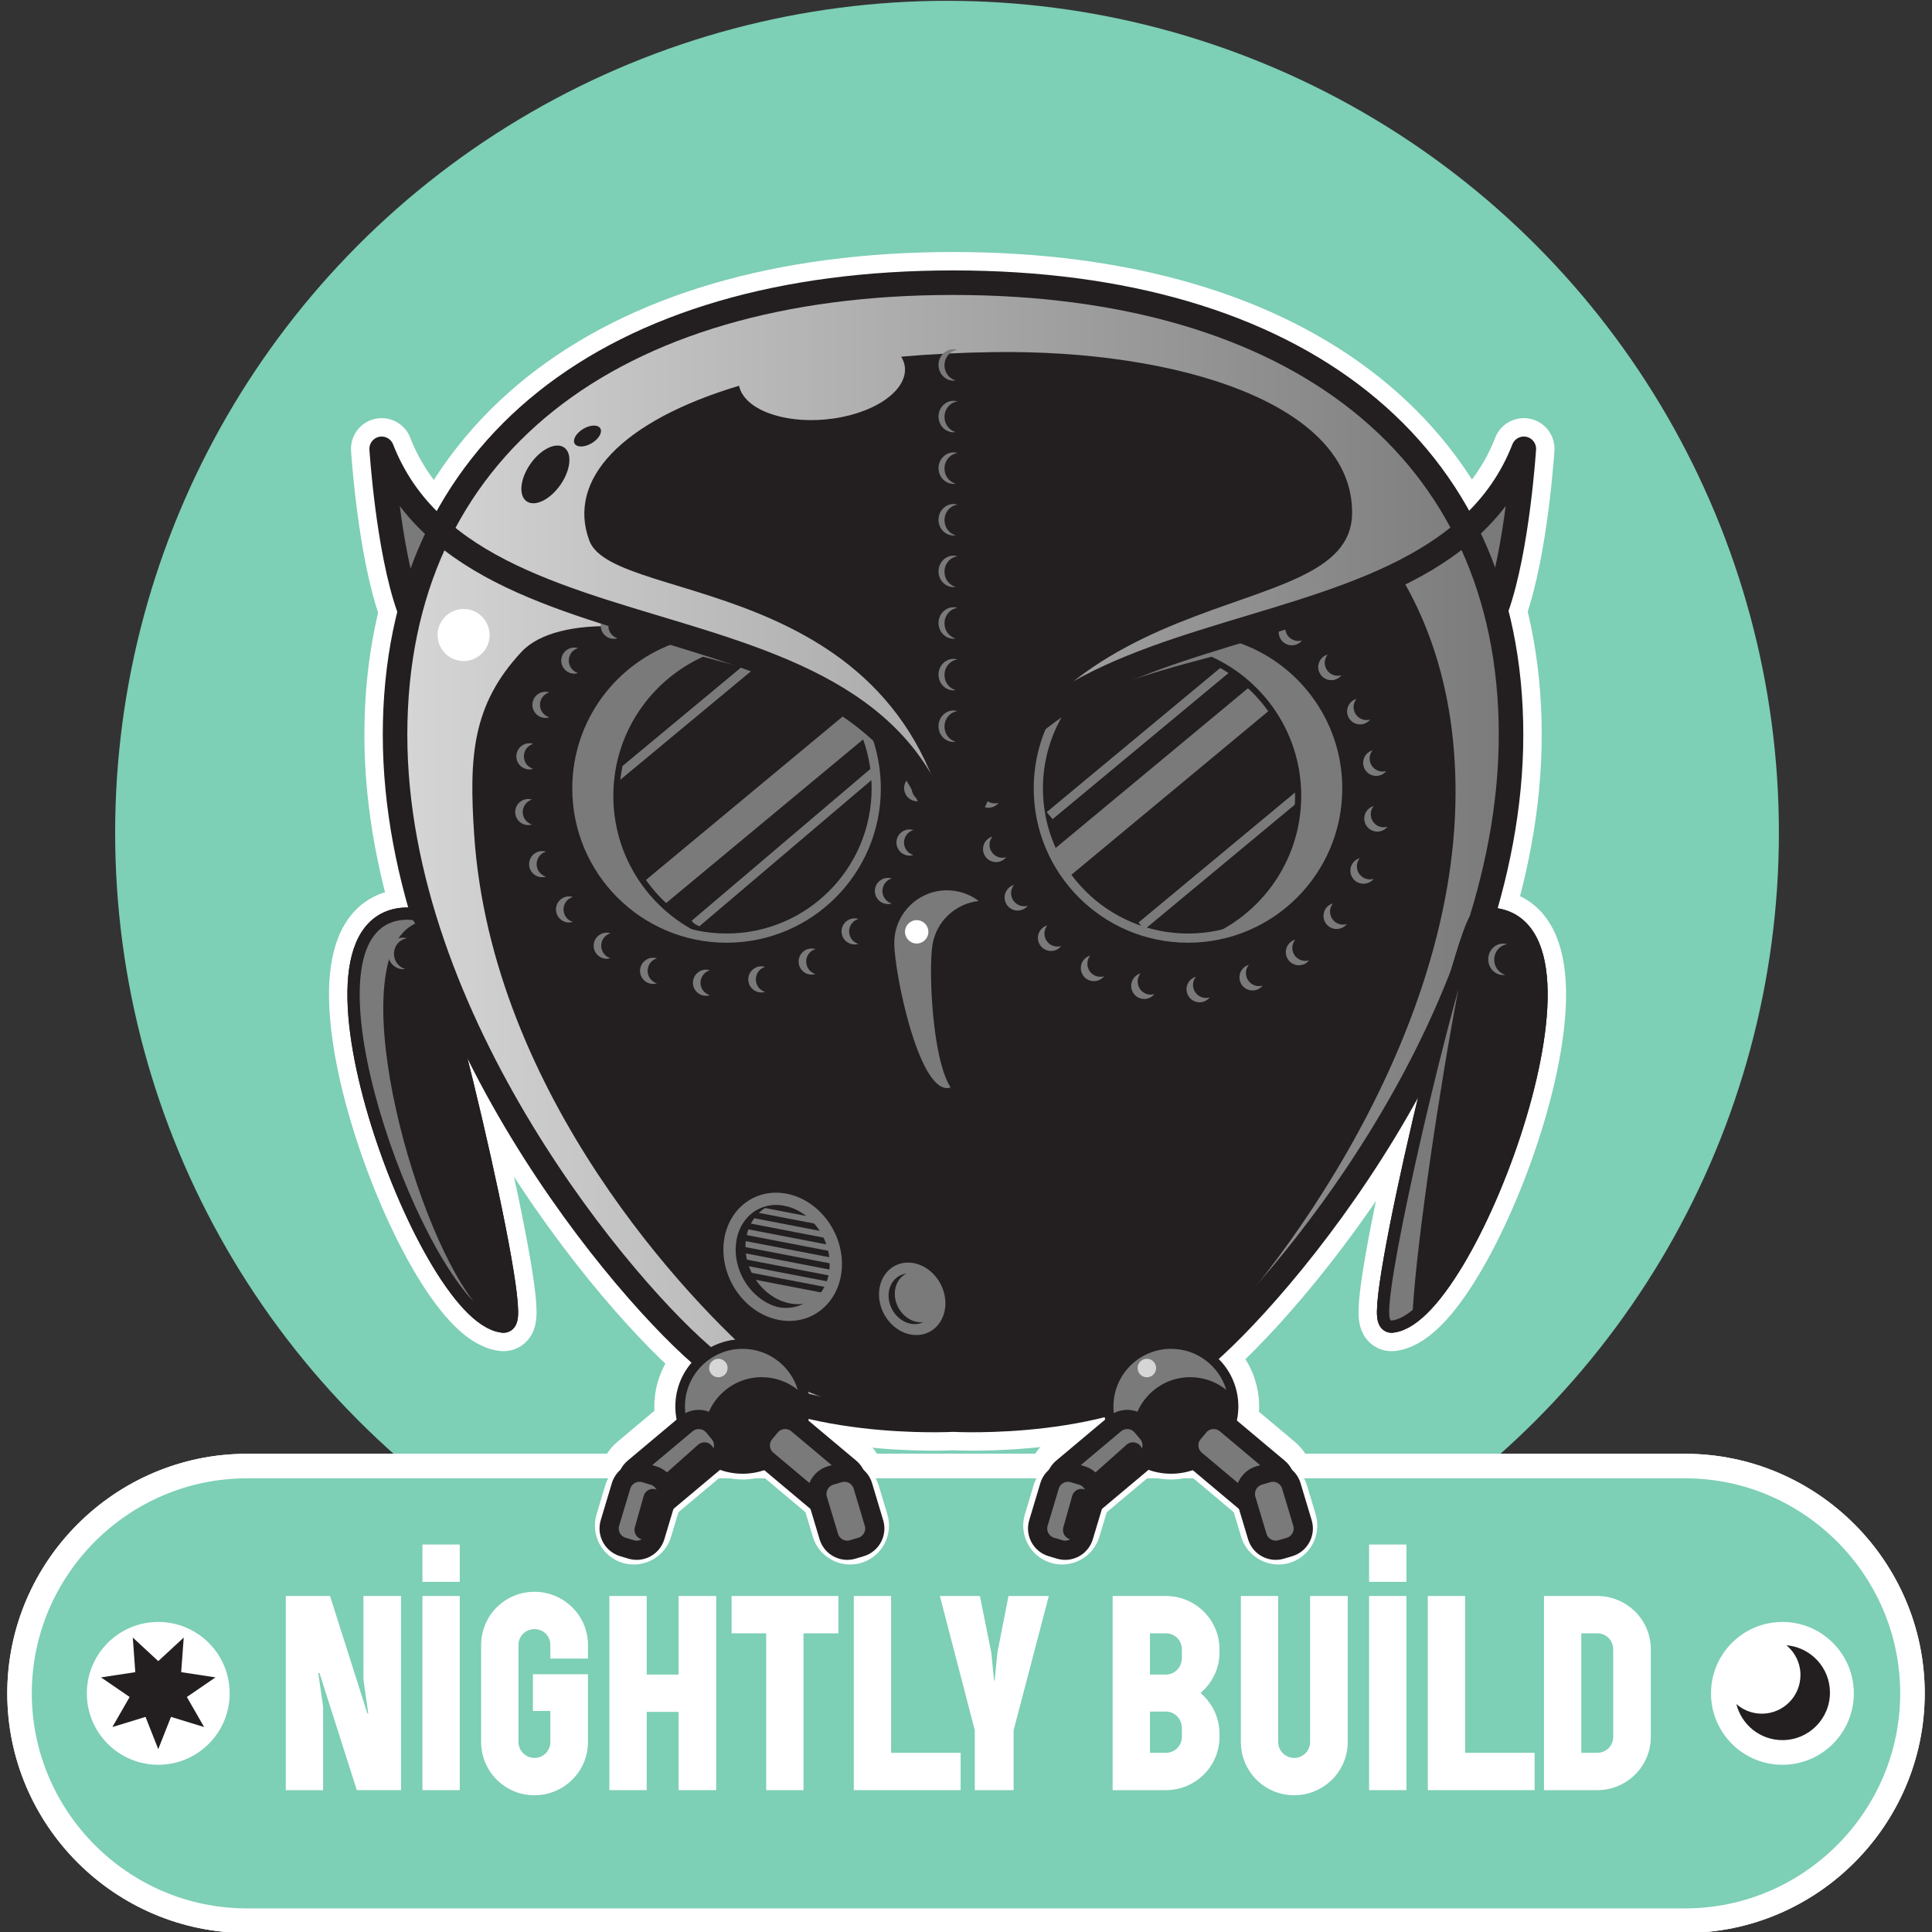 <?xml version="1.0" encoding="utf-8"?>
<!DOCTYPE svg PUBLIC "-//W3C//DTD SVG 1.1//EN" "http://www.w3.org/Graphics/SVG/1.1/DTD/svg11.dtd">
<svg version="1.1" xmlns="http://www.w3.org/2000/svg" xmlns:xlink="http://www.w3.org/1999/xlink" viewBox="0 0 500 500">
<rect x="0" y="0" width="500" height="500" fill="#333333" stroke="none"/>
<symbol  id="claw" viewBox="-44.47 -34.443 88.94 68.885">
	<path fill="#231F20" stroke="#231F20" stroke-width="6" d="M18.198,13.446c0,9.939-8.058,17.996-17.998,17.996
		s-17.998-8.057-17.998-17.996c0-9.941,8.058-17.999,17.998-17.999S18.198,3.505,18.198,13.446z"/>
	<path fill="#7A7A7A" d="M-11.808,4.593c0,9.941,8.057,17.999,17.997,17.999c4.256,0,8.16-1.486,11.241-3.954
		C15.201,26.045,8.334,31.442,0.2,31.442c-9.94,0-17.998-8.057-17.998-17.996c0-5.685,2.642-10.744,6.756-14.045
		C-11.535,1.048-11.808,2.788-11.808,4.593z"/>
	<g>
		<path fill="#7A7A7A" d="M-24.293-17.059c-2.528-2.121-6.332-1.788-8.453,0.74l-1.751,2.088c-2.121,2.528-1.788,6.332,0.74,8.453
			l16.416,13.773c2.528,2.121,6.332,1.788,8.454-0.739l1.751-2.087c2.122-2.527,1.789-6.331-0.739-8.452L-24.293-17.059z"/>
		<path fill="none" stroke="#231F20" stroke-width="6" d="M-24.293-17.059c-2.528-2.121-6.332-1.788-8.453,0.74l-1.751,2.088
			c-2.121,2.528-1.788,6.332,0.74,8.453l16.416,13.773c2.528,2.121,6.332,1.788,8.454-0.739l1.751-2.087
			c2.122-2.527,1.789-6.331-0.739-8.452L-24.293-17.059z"/>
	</g>
	<g>
		<path fill="#7A7A7A" d="M-27.113-27.167c-0.948-3.161-4.31-4.972-7.471-4.023l-2.61,0.782c-3.161,0.948-4.972,4.31-4.023,7.471
			l3.478,11.595c0.948,3.161,4.31,4.972,7.471,4.023l2.61-0.782c3.161-0.948,4.971-4.31,4.023-7.471L-27.113-27.167z"/>
		<path fill="none" stroke="#231F20" stroke-width="6" d="M-27.113-27.167c-0.948-3.161-4.31-4.972-7.471-4.023l-2.61,0.782
			c-3.161,0.948-4.972,4.31-4.023,7.471l3.478,11.595c0.948,3.161,4.31,4.972,7.471,4.023l2.61-0.782
			c3.161-0.948,4.971-4.31,4.023-7.471L-27.113-27.167z"/>
	</g>
	<g>
		<path fill="#7A7A7A" d="M24.292-17.059c2.528-2.121,6.331-1.788,8.452,0.74l1.752,2.088c2.121,2.528,1.788,6.332-0.741,8.453
			L17.339,7.996c-2.528,2.121-6.332,1.788-8.454-0.739L7.135,5.17C5.013,2.643,5.346-1.161,7.874-3.282L24.292-17.059z"/>
		<path fill="none" stroke="#231F20" stroke-width="6" d="M24.292-17.059c2.528-2.121,6.331-1.788,8.452,0.74l1.752,2.088
			c2.121,2.528,1.788,6.332-0.741,8.453L17.339,7.996c-2.528,2.121-6.332,1.788-8.454-0.739L7.135,5.17
			C5.013,2.643,5.346-1.161,7.874-3.282L24.292-17.059z"/>
	</g>
	<g>
		<path fill="#7A7A7A" d="M27.112-27.167c0.948-3.161,4.31-4.972,7.471-4.023l2.612,0.782c3.161,0.948,4.972,4.31,4.023,7.471
			L37.74-11.343c-0.948,3.161-4.31,4.972-7.471,4.023l-2.61-0.782c-3.161-0.948-4.971-4.31-4.023-7.471L27.112-27.167z"/>
		<path fill="none" stroke="#231F20" stroke-width="6" d="M27.112-27.167c0.948-3.161,4.31-4.972,7.471-4.023l2.612,0.782
			c3.161,0.948,4.972,4.31,4.023,7.471L37.74-11.343c-0.948,3.161-4.31,4.972-7.471,4.023l-2.61-0.782
			c-3.161-0.948-4.971-4.31-4.023-7.471L27.112-27.167z"/>
	</g>
	<path fill="#D6D6D6" d="M-4.48,25.448c0-1.594-1.292-2.885-2.884-2.885c-1.594,0-2.885,1.291-2.885,2.885s1.292,2.886,2.885,2.886
		C-5.772,28.334-4.48,27.042-4.48,25.448z"/>
	
		<line fill="#7A7A7A" stroke="#231F20" stroke-width="6" stroke-linecap="round" x1="-11.705" y1="-0.74" x2="-21.913" y2="-9.825"/>
	
		<line fill="#7A7A7A" stroke="#231F20" stroke-width="6" stroke-linecap="round" x1="-27.792" y1="-15.287" x2="-30.554" y2="-25.104"/>
</symbol>
<g id="Ebene_7">
</g>
<g id="Ebene_1">
</g>
<g id="Ebene_8" display="none">
	<g display="inline">
		<path fill="#7A7A7A" d="M175.952,168.996c-15.275,4.96-26.321,19.3-26.321,36.228c0,21.037,17.054,38.092,38.09,38.092
			c21.037,0,38.091-17.055,38.091-38.092c0-7.822-2.361-15.091-6.405-21.14C209.143,177.679,193.161,173.419,175.952,168.996z"/>
		
			<rect x="159.702" y="203.449" transform="matrix(0.992 -0.124 0.124 0.992 -24.122 25.626)" fill="#231F20" width="66.502" height="4.678"/>
		
			<rect x="160.068" y="207.511" transform="matrix(0.992 -0.124 0.124 0.992 -24.481 25.694)" fill="#D6D6D6" width="66.503" height="2.385"/>
		<path fill="#231F20" stroke="#231F20" stroke-width="2" d="M159.686,207.109c0-16.476,10.466-30.497,25.108-35.808
			c-2.896-0.771-5.848-1.536-8.842-2.306c-15.275,4.96-26.321,19.3-26.321,36.228c0,20.391,16.022,37.039,36.164,38.043
			C170.63,238.243,159.686,223.958,159.686,207.109z"/>
		<path fill="none" stroke="#7A7A7A" stroke-width="3" d="M175.952,168.996c-15.275,4.96-26.321,19.3-26.321,36.228
			c0,21.037,17.054,38.092,38.09,38.092c21.037,0,38.091-17.055,38.091-38.092c0-7.822-2.361-15.091-6.405-21.14
			C209.143,177.679,193.161,173.419,175.952,168.996z"/>
	</g>
	<g display="inline">
		<path fill="#7A7A7A" d="M315.75,168.996c15.274,4.96,26.321,19.3,26.321,36.228c0,21.037-17.054,38.092-38.091,38.092
			c-21.037,0-38.091-17.055-38.091-38.092c0-7.822,2.361-15.091,6.405-21.14C282.56,177.679,298.542,173.419,315.75,168.996z"/>
		
			<rect x="265.498" y="203.449" transform="matrix(-0.992 -0.124 0.124 -0.992 569.55 447.172)" fill="#231F20" width="66.502" height="4.678"/>
		
			<rect x="265.132" y="207.511" transform="matrix(-0.992 -0.124 0.124 -0.992 568.459 452.934)" fill="#D6D6D6" width="66.502" height="2.385"/>
		<path fill="#231F20" stroke="#231F20" stroke-width="2" d="M332.017,207.109c0-16.476-10.466-30.497-25.108-35.808
			c2.896-0.771,5.849-1.536,8.842-2.306c15.274,4.96,26.321,19.3,26.321,36.228c0,20.391-16.022,37.039-36.164,38.043
			C321.072,238.243,332.017,223.958,332.017,207.109z"/>
		<path fill="none" stroke="#7A7A7A" stroke-width="3" d="M315.75,168.996c15.274,4.96,26.321,19.3,26.321,36.228
			c0,21.037-17.054,38.092-38.091,38.092c-21.037,0-38.091-17.055-38.091-38.092c0-7.822,2.361-15.091,6.405-21.14
			C282.56,177.679,298.542,173.419,315.75,168.996z"/>
	</g>
</g>
<g id="Ebene_9">
</g>
<g id="Ebene_6">
</g>
<g id="Ebene_10">
</g>
<g id="Ebene_2">
	<g>
		<circle fill="#7DCFB6" cx="245.089" cy="215.501" r="215.29"/>	
		<path fill="#231F20" stroke="#FFFFFF" stroke-width="15.873" d="M246.652,367.388c0,0,41.693,2.349,63.049-14.953
			c21.355-17.299,81.354-88.133,81.354-162.28c0-74.144-55.931-116.996-144.403-116.996h-0.009
			c-88.472,0-144.403,42.853-144.403,116.996c0,74.147,59.999,144.981,81.354,162.28c21.355,17.302,63.049,14.953,63.049,14.953
			H246.652z"/>
		<path fill="none" stroke="#FFFFFF" stroke-width="15.873" stroke-linecap="round" stroke-linejoin="round" d="M105.826,157.34
			c-5.403-15.184-7.054-41.189-7.054-41.189c24.947,63.904,146.676,29.391,147.868,119.471"/>
		<path fill="none" stroke="#FFFFFF" stroke-width="15.873" stroke-linecap="round" stroke-linejoin="round" d="M246.496,235.621
			c1.19-90.08,122.92-55.566,147.867-119.471c0,0-1.65,26.006-7.054,41.189"/>
		<path fill="#231F20" stroke="#FFFFFF" stroke-width="15.873" d="M106.678,238.077c-34.027-2.532,4.213,101.541,23.612,103.671
			C135.191,342.288,110.283,238.344,106.678,238.077z"/>
		<path fill="#231F20" stroke="#FFFFFF" stroke-width="15.873" d="M383.769,238.077c34.029-2.532-4.213,101.541-23.611,103.671
			C355.256,342.288,380.163,238.344,383.769,238.077z"/>
		<circle fill="#D6D6D6" cx="185.915" cy="354.051" r="2.391"/>
		<circle fill="#D6D6D6" cx="296.76" cy="354.051" r="2.391"/>
		<g>
			<path fill="#231F20" stroke="#FFFFFF" stroke-width="15.873" stroke-linecap="round" d="M223.619,385.624
				c-0.433-1.441-1.359-2.604-2.539-3.362c-0.316-1.158-0.969-2.232-1.953-3.059l-11.875-9.962
				c-0.282-0.236-0.583-0.439-0.893-0.617c0.476-1.456,0.741-3.009,0.741-4.626c0-1.495-0.228-2.94-0.637-4.302l0,0l-0.001-0.002
				c-0.07-0.235-0.157-0.461-0.236-0.689c-0.069-0.188-0.134-0.38-0.208-0.563c-0.088-0.225-0.189-0.44-0.288-0.658
				c-0.084-0.184-0.171-0.366-0.263-0.547c-0.107-0.207-0.215-0.413-0.331-0.616c-0.104-0.184-0.217-0.362-0.328-0.542
				c-0.119-0.188-0.237-0.377-0.363-0.563c-0.146-0.209-0.302-0.41-0.457-0.612c-0.191-0.243-0.385-0.483-0.59-0.717
				c-0.183-0.208-0.364-0.414-0.558-0.612c-0.135-0.139-0.278-0.271-0.42-0.404c-0.18-0.17-0.361-0.337-0.549-0.499
				c-0.147-0.126-0.298-0.248-0.45-0.369c-0.202-0.157-0.406-0.312-0.615-0.458c-0.149-0.107-0.296-0.212-0.449-0.312
				c-0.251-0.168-0.51-0.319-0.771-0.469c-0.12-0.071-0.235-0.146-0.358-0.208c-0.381-0.208-0.775-0.397-1.176-0.568
				c-0.112-0.048-0.229-0.088-0.342-0.132c-0.304-0.121-0.609-0.235-0.921-0.338c-0.154-0.05-0.31-0.093-0.465-0.14
				c-0.286-0.08-0.574-0.156-0.865-0.221c-0.163-0.035-0.326-0.072-0.491-0.103c-0.309-0.061-0.623-0.105-0.938-0.145
				c-0.146-0.019-0.29-0.038-0.438-0.053c-0.464-0.044-0.931-0.073-1.406-0.073c-8.238,0-14.915,6.679-14.915,14.915
				c0,0.557,0.037,1.104,0.095,1.645c0.018,0.169,0.053,0.333,0.076,0.502c0.054,0.369,0.113,0.738,0.193,1.098
				c0.041,0.186,0.092,0.365,0.139,0.547c0.06,0.228,0.112,0.463,0.182,0.685c-0.411,0.21-0.806,0.459-1.172,0.768l-11.875,9.962
				c-0.984,0.826-1.637,1.9-1.953,3.059c-1.179,0.759-2.107,1.921-2.539,3.362l-2.232,7.446c-0.965,3.214,0.876,6.631,4.091,7.597
				l0,0c3.215,0.963,6.634-0.879,7.598-4.091l2.232-7.446c0.014-0.042,0.021-0.087,0.034-0.132c0.209-0.135,0.416-0.279,0.612-0.445
				l11.875-9.964c0.417-0.351,0.769-0.749,1.067-1.175c1.965,0.953,4.162,1.5,6.491,1.5c2.233,0,4.342-0.503,6.243-1.383
				c0.282,0.383,0.605,0.739,0.982,1.058l11.875,9.964c0.196,0.166,0.403,0.311,0.613,0.445c0.013,0.045,0.02,0.09,0.033,0.132
				l2.233,7.446c0.964,3.212,4.382,5.054,7.596,4.091h0.001c3.214-0.966,5.055-4.383,4.092-7.597L223.619,385.624z"/>
			<path fill="#231F20" stroke="#FFFFFF" stroke-width="15.873" stroke-linecap="round" d="M336.698,393.07l-2.234-7.446
				c-0.431-1.441-1.359-2.602-2.538-3.362c-0.316-1.158-0.97-2.232-1.953-3.059l-11.875-9.962c-0.282-0.236-0.585-0.439-0.894-0.617
				c0.475-1.456,0.741-3.009,0.741-4.626c0-1.762-0.321-3.447-0.884-5.018c-0.063-0.179-0.125-0.357-0.194-0.534
				c-0.092-0.229-0.193-0.449-0.296-0.675c-0.082-0.176-0.167-0.351-0.255-0.527c-0.108-0.213-0.22-0.424-0.339-0.632
				c-0.102-0.176-0.208-0.349-0.315-0.519c-0.123-0.196-0.244-0.393-0.375-0.583c-0.137-0.197-0.285-0.384-0.431-0.575
				c-0.201-0.265-0.413-0.521-0.632-0.771c-0.174-0.201-0.349-0.399-0.535-0.59c-0.137-0.141-0.285-0.274-0.429-0.411
				c-0.177-0.166-0.354-0.332-0.54-0.49c-0.149-0.127-0.302-0.255-0.457-0.375c-0.198-0.155-0.401-0.308-0.607-0.453
				c-0.151-0.108-0.3-0.215-0.455-0.316c-0.249-0.163-0.505-0.316-0.763-0.463c-0.122-0.072-0.242-0.146-0.366-0.214
				c-0.38-0.206-0.773-0.396-1.173-0.565c-0.114-0.049-0.232-0.089-0.347-0.136c-0.302-0.12-0.606-0.232-0.918-0.335
				c-0.154-0.05-0.31-0.093-0.465-0.14c-0.286-0.08-0.574-0.156-0.865-0.221c-0.164-0.035-0.327-0.072-0.491-0.103
				c-0.31-0.061-0.622-0.105-0.938-0.143c-0.146-0.021-0.291-0.04-0.438-0.055c-0.463-0.044-0.931-0.073-1.405-0.073
				c-8.238,0-14.916,6.679-14.916,14.915c0,0.557,0.037,1.104,0.095,1.645c0.02,0.169,0.052,0.333,0.078,0.502
				c0.052,0.369,0.112,0.738,0.191,1.098c0.042,0.186,0.093,0.365,0.14,0.547c0.061,0.228,0.111,0.463,0.182,0.685
				c-0.41,0.21-0.805,0.459-1.173,0.768l-11.874,9.962c-0.983,0.826-1.637,1.9-1.953,3.059c-1.178,0.759-2.106,1.921-2.538,3.362
				l-2.234,7.446c-0.964,3.214,0.877,6.631,4.091,7.597h0.001c3.214,0.963,6.633-0.879,7.596-4.091l2.234-7.446
				c0.012-0.042,0.019-0.087,0.031-0.132c0.211-0.135,0.418-0.279,0.614-0.445l11.875-9.964c0.416-0.351,0.769-0.749,1.067-1.175
				c1.964,0.953,4.161,1.5,6.491,1.5c2.232,0,4.342-0.501,6.241-1.383c0.282,0.383,0.605,0.739,0.983,1.058l11.876,9.964
				c0.195,0.166,0.403,0.311,0.614,0.445c0.011,0.045,0.018,0.09,0.031,0.132l2.231,7.446c0.966,3.212,4.384,5.054,7.598,4.091
				h0.001C335.821,399.701,337.664,396.284,336.698,393.07z"/>
		</g>
		<g>
			<path fill="#BE1E2D" stroke="#FFFFFF" stroke-width="6.349" d="M494.943,438.241c0,32.353-26.471,58.824-58.825,58.824H63.881
				c-32.353,0-58.825-26.472-58.825-58.824l0,0c0-32.354,26.472-58.826,58.825-58.826h372.237
				C468.473,379.415,494.943,405.888,494.943,438.241L494.943,438.241z"/>
			<path fill="#7DCFB6" stroke="#FFFFFF" stroke-width="6.349" d="M494.943,438.241c0,32.353-26.471,58.824-58.825,58.824H63.881
				c-32.353,0-58.825-26.472-58.825-58.824l0,0c0-32.354,26.472-58.826,58.825-58.826h372.237
				C468.473,379.415,494.943,405.888,494.943,438.241L494.943,438.241z"/>
		</g>
		<g>
			<path fill="#FFFFFF" stroke="#FFFFFF" stroke-width="7.936" stroke-linecap="round" d="M223.619,385.624
				c-0.433-1.441-1.359-2.604-2.539-3.362c-0.316-1.158-0.969-2.232-1.953-3.059l-11.875-9.962
				c-0.282-0.236-0.583-0.439-0.893-0.617c0.476-1.456,0.741-3.009,0.741-4.626c0-1.495-0.228-2.94-0.637-4.302l0,0l-0.001-0.002
				c-0.07-0.235-0.157-0.461-0.236-0.689c-0.069-0.188-0.134-0.38-0.208-0.563c-0.088-0.225-0.189-0.44-0.288-0.658
				c-0.084-0.184-0.171-0.366-0.263-0.547c-0.107-0.207-0.215-0.413-0.331-0.616c-0.104-0.184-0.217-0.362-0.328-0.542
				c-0.119-0.188-0.237-0.377-0.363-0.563c-0.146-0.209-0.302-0.41-0.457-0.612c-0.191-0.243-0.385-0.483-0.59-0.717
				c-0.183-0.208-0.364-0.414-0.558-0.612c-0.135-0.139-0.278-0.271-0.42-0.404c-0.18-0.17-0.361-0.337-0.549-0.499
				c-0.147-0.126-0.298-0.248-0.45-0.369c-0.202-0.157-0.406-0.312-0.615-0.458c-0.149-0.107-0.296-0.212-0.449-0.312
				c-0.251-0.168-0.51-0.319-0.771-0.469c-0.12-0.071-0.235-0.146-0.358-0.208c-0.381-0.208-0.775-0.397-1.176-0.568
				c-0.112-0.048-0.229-0.088-0.342-0.132c-0.304-0.121-0.609-0.235-0.921-0.338c-0.154-0.05-0.31-0.093-0.465-0.14
				c-0.286-0.08-0.574-0.156-0.865-0.221c-0.163-0.035-0.326-0.072-0.491-0.103c-0.309-0.061-0.623-0.105-0.938-0.145
				c-0.146-0.019-0.29-0.038-0.438-0.053c-0.464-0.044-0.931-0.073-1.406-0.073c-8.238,0-14.915,6.679-14.915,14.915
				c0,0.557,0.037,1.104,0.095,1.645c0.018,0.169,0.053,0.333,0.076,0.502c0.054,0.369,0.113,0.738,0.193,1.098
				c0.041,0.186,0.092,0.365,0.139,0.547c0.06,0.228,0.112,0.463,0.182,0.685c-0.411,0.21-0.806,0.459-1.172,0.768l-11.875,9.962
				c-0.984,0.826-1.637,1.9-1.953,3.059c-1.179,0.759-2.107,1.921-2.539,3.362l-2.232,7.446c-0.965,3.214,0.876,6.631,4.091,7.597
				l0,0c3.215,0.963,6.634-0.879,7.598-4.091l2.232-7.446c0.014-0.042,0.021-0.087,0.034-0.132c0.209-0.135,0.416-0.279,0.612-0.445
				l11.875-9.964c0.417-0.351,0.769-0.749,1.067-1.175c1.965,0.953,4.162,1.5,6.491,1.5c2.233,0,4.342-0.503,6.243-1.383
				c0.282,0.383,0.605,0.739,0.982,1.058l11.875,9.964c0.196,0.166,0.403,0.311,0.613,0.445c0.013,0.045,0.02,0.09,0.033,0.132
				l2.233,7.446c0.964,3.212,4.382,5.054,7.596,4.091h0.001c3.214-0.966,5.055-4.383,4.092-7.597L223.619,385.624z"/>
			<path fill="#FFFFFF" stroke="#FFFFFF" stroke-width="7.936" stroke-linecap="round" d="M336.698,393.07l-2.234-7.446
				c-0.431-1.441-1.359-2.602-2.538-3.362c-0.316-1.158-0.97-2.232-1.953-3.059l-11.875-9.962c-0.282-0.236-0.585-0.439-0.894-0.617
				c0.475-1.456,0.741-3.009,0.741-4.626c0-1.762-0.321-3.447-0.884-5.018c-0.063-0.179-0.125-0.357-0.194-0.534
				c-0.092-0.229-0.193-0.449-0.296-0.675c-0.082-0.176-0.167-0.351-0.255-0.527c-0.108-0.213-0.22-0.424-0.339-0.632
				c-0.102-0.176-0.208-0.349-0.315-0.519c-0.123-0.196-0.244-0.393-0.375-0.583c-0.137-0.197-0.285-0.384-0.431-0.575
				c-0.201-0.265-0.413-0.521-0.632-0.771c-0.174-0.201-0.349-0.399-0.535-0.59c-0.137-0.141-0.285-0.274-0.429-0.411
				c-0.177-0.166-0.354-0.332-0.54-0.49c-0.149-0.127-0.302-0.255-0.457-0.375c-0.198-0.155-0.401-0.308-0.607-0.453
				c-0.151-0.108-0.3-0.215-0.455-0.316c-0.249-0.163-0.505-0.316-0.763-0.463c-0.122-0.072-0.242-0.146-0.366-0.214
				c-0.38-0.206-0.773-0.396-1.173-0.565c-0.114-0.049-0.232-0.089-0.347-0.136c-0.302-0.12-0.606-0.232-0.918-0.335
				c-0.154-0.05-0.31-0.093-0.465-0.14c-0.286-0.08-0.574-0.156-0.865-0.221c-0.164-0.035-0.327-0.072-0.491-0.103
				c-0.31-0.061-0.622-0.105-0.938-0.143c-0.146-0.021-0.291-0.04-0.438-0.055c-0.463-0.044-0.931-0.073-1.405-0.073
				c-8.238,0-14.916,6.679-14.916,14.915c0,0.557,0.037,1.104,0.095,1.645c0.02,0.169,0.052,0.333,0.078,0.502
				c0.052,0.369,0.112,0.738,0.191,1.098c0.042,0.186,0.093,0.365,0.14,0.547c0.061,0.228,0.111,0.463,0.182,0.685
				c-0.41,0.21-0.805,0.459-1.173,0.768l-11.874,9.962c-0.983,0.826-1.637,1.9-1.953,3.059c-1.178,0.759-2.106,1.921-2.538,3.362
				l-2.234,7.446c-0.964,3.214,0.877,6.631,4.091,7.597h0.001c3.214,0.963,6.633-0.879,7.596-4.091l2.234-7.446
				c0.012-0.042,0.019-0.087,0.031-0.132c0.211-0.135,0.418-0.279,0.614-0.445l11.875-9.964c0.416-0.351,0.769-0.749,1.067-1.175
				c1.964,0.953,4.161,1.5,6.491,1.5c2.232,0,4.342-0.501,6.241-1.383c0.282,0.383,0.605,0.739,0.983,1.058l11.876,9.964
				c0.195,0.166,0.403,0.311,0.614,0.445c0.011,0.045,0.018,0.09,0.031,0.132l2.231,7.446c0.966,3.212,4.384,5.054,7.598,4.091
				h0.001C335.821,399.701,337.664,396.284,336.698,393.07z"/>
		</g>
		<circle fill="#FFFFFF" cx="40.956" cy="438.241" r="18.482"/>
		<circle fill="#FFFFFF" cx="461.288" cy="438.241" r="18.482"/>
		<path fill="#231F20" d="M462.325,425.794c2.218,1.835,3.632,4.605,3.632,7.709c0,5.521-4.476,9.996-9.996,9.996
			c-2.53,0-4.83-0.945-6.591-2.493c1.329,5.357,6.154,9.335,11.924,9.335c6.792,0,12.298-5.507,12.298-12.3
			C473.592,431.597,468.635,426.319,462.325,425.794z"/>
		<polygon fill="#231F20" points="40.956,429.895 47.546,423.804 46.893,432.754 55.764,434.107 48.359,439.179 52.83,446.959 
			44.25,444.33 40.956,452.676 37.661,444.33 29.081,446.959 33.552,439.179 26.147,434.107 35.017,432.754 34.365,423.804 		"/>
		<polygon fill="#7A7A7A" points="393.771,126.929 387.977,158.945 380.049,137.296 387.977,128.451 		"/>
		<polygon fill="#7A7A7A" points="102.558,122.964 114.45,138.515 106.216,157.422 100.728,137.6 		"/>
		<linearGradient id="SVGID_1_" gradientUnits="userSpaceOnUse" x1="102.24" y1="220.326" x2="391.055" y2="220.326">
			<stop  offset="0" style="stop-color:#D6D6D6"/>
			<stop  offset="1" style="stop-color:#7A7A7A"/>
		</linearGradient>
		<path fill="url(#SVGID_1_)" stroke="#231F20" stroke-width="6.349" d="M246.652,367.388c0,0,41.693,2.349,63.049-14.953
			c21.355-17.299,81.354-88.133,81.354-162.28c0-74.144-55.931-116.996-144.403-116.996h-0.009
			c-88.472,0-144.403,42.853-144.403,116.996c0,74.147,59.999,144.981,81.354,162.28c21.355,17.302,63.049,14.953,63.049,14.953
			H246.652z"/>
		<path fill="#231F20" stroke="#231F20" stroke-width="6.349" d="M106.678,238.077c-34.027-2.532,4.213,101.541,23.612,103.671
			C135.191,342.288,110.283,238.344,106.678,238.077z"/>
		<path fill="#231F20" stroke="#231F20" stroke-width="6.349" d="M383.769,238.077c34.029-2.532-4.213,101.541-23.611,103.671
			C355.256,342.288,380.163,238.344,383.769,238.077z"/>
		<path fill="#231F20" d="M257.269,91.123c-8.471,0.115-16.488,0.522-24.038,1.184c0.518,0.865,0.863,1.782,0.957,2.756
			c0.599,6.317-8.55,12.354-20.438,13.483c-11.452,1.09-21.243-2.779-22.482-8.711c-30.448,9.131-44.613,24.298-38.743,40.103
			c6.579,17.386,87.948,7.266,95.023,88.835c16.503-83.829,102.045-64.237,102.373-95.909
			C350.211,104.6,305.07,90.467,257.269,91.123z"/>
		<path fill="#231F20" d="M246.656,235.621h-0.017c-0.829-62.734-93.466-86.4-111.638-66.96
			c-12.885,13.785-13.624,27.263-12.285,47.341c4.495,67.417,56.076,121.279,74.546,137.064
			c18.471,15.787,54.532,13.642,54.532,13.642h0.006c0,0,36.062,2.146,54.532-13.642c18.472-15.785,70.365-80.422,70.365-148.071
			c0-21.816-5.039-40.659-14.422-56.185C321.368,169.215,247.542,168.616,246.656,235.621z"/>
		<path fill="none" stroke="#FFFFFF" stroke-width="0.794" stroke-dasharray="7.143" d="M245.075,25.237"/>
		
			<ellipse transform="matrix(-0.82 -0.572 0.572 -0.82 186.662 304.149)" fill="#231F20" cx="141.126" cy="122.742" rx="4.735" ry="8.49"/>
		
			<ellipse transform="matrix(-0.513 -0.859 0.859 -0.513 133.031 301.409)" fill="#231F20" cx="152.064" cy="112.946" rx="2.152" ry="3.858"/>
		<g>
			<path fill="#231F20" d="M176.062,167.209c-15.532,5.042-26.767,19.625-26.767,36.84c0,21.392,17.343,38.735,38.736,38.735
				c21.394,0,38.735-17.344,38.735-38.735c0-7.955-2.401-15.346-6.513-21.497C209.817,176.037,193.564,171.706,176.062,167.209z"/>
			<line fill="none" stroke="#7A7A7A" stroke-width="2.381" x1="152.966" y1="206.544" x2="197.029" y2="169.944"/>
			<line fill="none" stroke="#7A7A7A" stroke-width="2.381" x1="179.77" y1="239.199" x2="226.53" y2="199.48"/>
			<line fill="none" stroke="#7A7A7A" stroke-width="7.936" x1="166.83" y1="233.17" x2="222.379" y2="187.029"/>
			<path fill="#7A7A7A" stroke="#231F20" stroke-width="1.587" d="M159.521,205.968c0-16.758,10.644-31.017,25.534-36.416
				c-2.945-0.784-5.948-1.562-8.993-2.343c-15.532,5.042-26.767,19.625-26.767,36.84c0,20.734,16.295,37.664,36.776,38.685
				C170.651,237.627,159.521,223.101,159.521,205.968z"/>
			<path fill="none" stroke="#7A7A7A" stroke-width="2.381" d="M176.062,167.209c-15.532,5.042-26.767,19.625-26.767,36.84
				c0,21.392,17.343,38.735,38.736,38.735c21.394,0,38.735-17.344,38.735-38.735c0-7.955-2.401-15.346-6.513-21.497
				C209.817,176.037,193.564,171.706,176.062,167.209z"/>
		</g>
		<g>
			<path fill="#231F20" d="M319.423,167.209c15.533,5.042,26.767,19.625,26.767,36.84c0,21.392-17.343,38.735-38.736,38.735
				c-21.393,0-38.735-17.344-38.735-38.735c0-7.955,2.401-15.346,6.514-21.497C285.669,176.037,301.922,171.706,319.423,167.209z"/>
			<line fill="none" stroke="#7A7A7A" stroke-width="2.381" x1="271.653" y1="211.084" x2="319.233" y2="171.559"/>
			<line fill="none" stroke="#7A7A7A" stroke-width="2.381" x1="295.407" y1="239.661" x2="339.469" y2="203.063"/>
			<line fill="none" stroke="#7A7A7A" stroke-width="7.936" x1="274.541" y1="223.506" x2="328.116" y2="179.003"/>
			<path fill="#7A7A7A" stroke="#231F20" stroke-width="1.587" d="M335.964,205.968c0-16.758-10.644-31.017-25.533-36.416
				c2.944-0.784,5.947-1.562,8.992-2.343c15.533,5.042,26.767,19.625,26.767,36.84c0,20.734-16.294,37.664-36.777,38.685
				C324.835,237.627,335.964,223.101,335.964,205.968z"/>
			<path fill="none" stroke="#7A7A7A" stroke-width="2.381" d="M319.423,167.209c15.533,5.042,26.767,19.625,26.767,36.84
				c0,21.392-17.343,38.735-38.736,38.735c-21.393,0-38.735-17.344-38.735-38.735c0-7.955,2.401-15.346,6.514-21.497
				C285.669,176.037,301.922,171.706,319.423,167.209z"/>
		</g>
		<g>
			<path fill="#7A7A7A" d="M140.602,185.751c0.538,0.09,1.061,0.036,1.548-0.114c-1.61-0.483-2.651-2.092-2.364-3.788
				c0.221-1.307,1.169-2.298,2.355-2.66c-0.135-0.042-0.268-0.09-0.41-0.113c-1.842-0.312-3.589,0.928-3.902,2.773
				C137.517,183.69,138.759,185.438,140.602,185.751z"/>
			<path fill="#7A7A7A" d="M137.388,199.104c0.206-0.023,0.402-0.07,0.593-0.128c-1.252-0.382-2.221-1.475-2.376-2.857
				c-0.186-1.654,0.855-3.154,2.393-3.613c-0.429-0.133-0.889-0.182-1.363-0.129c-1.859,0.208-3.195,1.881-2.988,3.742
				C133.854,197.977,135.53,199.312,137.388,199.104z"/>
			<path fill="#7A7A7A" d="M135.552,211.468c-0.722-1.727,0.093-3.708,1.818-4.429c0.107-0.045,0.219-0.067,0.328-0.101
				c-0.728-0.223-1.528-0.217-2.285,0.101c-1.726,0.721-2.54,2.702-1.819,4.429c0.675,1.616,2.458,2.415,4.099,1.918
				C136.762,213.102,135.955,212.434,135.552,211.468z"/>
			<path fill="#7A7A7A" d="M139.627,225.755c-1.168-1.459-0.93-3.588,0.53-4.757c0.35-0.276,0.737-0.47,1.138-0.592
				c-1.029-0.312-2.19-0.131-3.094,0.592c-1.46,1.169-1.698,3.298-0.531,4.757c0.888,1.112,2.334,1.509,3.618,1.125
				C140.655,226.688,140.07,226.312,139.627,225.755z"/>
			<path fill="#7A7A7A" d="M147.245,238.1c-1.517-1.094-1.856-3.208-0.762-4.725c0.452-0.623,1.079-1.038,1.763-1.244
				c-1.344-0.406-2.852,0.044-3.719,1.244c-1.096,1.517-0.755,3.631,0.759,4.725c0.892,0.646,1.988,0.781,2.965,0.484
				C147.9,238.479,147.557,238.326,147.245,238.1z"/>
			<path fill="#7A7A7A" d="M147.198,174.021c0.791,0.371,1.647,0.398,2.42,0.164c-0.156-0.048-0.311-0.093-0.463-0.164
				c-1.69-0.794-2.419-2.811-1.624-4.504c0.424-0.902,1.199-1.518,2.083-1.788c-1.583-0.479-3.316,0.247-4.04,1.788
				C144.779,171.211,145.507,173.228,147.198,174.021z"/>
			<path fill="#7A7A7A" d="M159.827,165.177c-0.435-0.131-0.851-0.349-1.218-0.664c-1.418-1.215-1.584-3.354-0.368-4.772
				c0.438-0.511,0.998-0.854,1.597-1.035c-1.246-0.376-2.652-0.017-3.554,1.035c-1.218,1.419-1.051,3.558,0.367,4.772
				C157.561,165.289,158.76,165.497,159.827,165.177z"/>
			<path fill="#7A7A7A" d="M238.285,207.236c0.024-0.006,0.043-0.019,0.064-0.025c-1.068-0.322-1.955-1.162-2.28-2.317
				c-0.499-1.777,0.52-3.617,2.278-4.149c-0.597-0.182-1.248-0.206-1.893-0.024c-1.799,0.506-2.849,2.374-2.342,4.174
				C234.617,206.692,236.487,207.741,238.285,207.236z"/>
			<path fill="#7A7A7A" d="M228.509,229.646c0.331-1.145,1.213-1.972,2.273-2.295c-0.014-0.004-0.025-0.012-0.039-0.016
				c-1.796-0.521-3.673,0.516-4.192,2.311c-0.52,1.798,0.515,3.674,2.31,4.192c0.651,0.188,1.313,0.166,1.917-0.017
				C229.011,233.286,227.994,231.428,228.509,229.646z"/>
			<path fill="#7A7A7A" d="M209.557,251.167c-1.277-1.364-1.207-3.508,0.161-4.785c0.391-0.366,0.85-0.609,1.33-0.753
				c-1.117-0.339-2.375-0.102-3.288,0.753c-1.365,1.277-1.436,3.421-0.159,4.785c0.911,0.975,2.257,1.276,3.453,0.915
				C210.501,251.916,209.98,251.619,209.557,251.167z"/>
			<path fill="#7A7A7A" d="M157.795,247.918c-1.75-0.654-2.637-2.606-1.983-4.36c0.384-1.022,1.216-1.739,2.188-2.036
				c-1.693-0.514-3.515,0.358-4.145,2.036c-0.656,1.754,0.233,3.706,1.982,4.36c0.726,0.271,1.481,0.267,2.167,0.057
				C157.937,247.952,157.865,247.944,157.795,247.918z"/>
			<path fill="#7A7A7A" d="M233.958,218.02c0.013-1.517,1.027-2.779,2.407-3.197c-0.304-0.094-0.62-0.16-0.953-0.161
				c-1.869-0.017-3.396,1.49-3.411,3.358c-0.014,1.869,1.489,3.396,3.359,3.411c0.351,0.002,0.683-0.064,1.003-0.161
				C234.966,220.845,233.946,219.556,233.958,218.02z"/>
			<path fill="#7A7A7A" d="M221.368,243.928c-1.593-0.974-2.094-3.061-1.117-4.654c0.451-0.736,1.142-1.227,1.908-1.459
				c-1.438-0.439-3.045,0.117-3.867,1.459c-0.976,1.594-0.475,3.681,1.119,4.654c0.858,0.527,1.853,0.609,2.746,0.342
				C221.886,244.186,221.62,244.082,221.368,243.928z"/>
			<path fill="#7A7A7A" d="M167.613,250.963c0.123-1.422,1.111-2.557,2.4-2.943c-0.222-0.067-0.454-0.116-0.693-0.136
				c-1.862-0.161-3.502,1.218-3.665,3.079c-0.162,1.864,1.216,3.506,3.079,3.667c0.441,0.039,0.865-0.015,1.265-0.135
				C168.5,254.04,167.472,252.586,167.613,250.963z"/>
			<path fill="#7A7A7A" d="M195.988,255.02c-0.856-1.662-0.204-3.705,1.457-4.562c0.187-0.097,0.379-0.169,0.573-0.229
				c-0.811-0.245-1.715-0.191-2.53,0.229c-1.662,0.856-2.314,2.899-1.458,4.562c0.761,1.475,2.452,2.149,3.985,1.686
				C197.168,256.447,196.424,255.868,195.988,255.02z"/>
			<path fill="#7A7A7A" d="M181.35,254.979c-0.335-1.723,0.703-3.379,2.347-3.876c-0.514-0.157-1.068-0.209-1.631-0.1
				c-1.835,0.36-3.031,2.14-2.673,3.976c0.36,1.835,2.137,3.029,3.971,2.673c0.114-0.021,0.218-0.064,0.327-0.099
				C182.534,257.199,181.599,256.25,181.35,254.979z"/>
		</g>
		<g>
			<path fill="#7A7A7A" d="M265.995,234.398c-1.795,0.521-3.672-0.515-4.192-2.311c-0.319-1.105-0.048-2.239,0.625-3.071
				c-1.792,0.522-2.825,2.397-2.306,4.191c0.521,1.796,2.396,2.831,4.193,2.31c0.691-0.198,1.265-0.603,1.686-1.121
				C265.998,234.396,265.996,234.398,265.995,234.398z"/>
			<path fill="#7A7A7A" d="M296.267,257.041c-1.661-0.86-2.312-2.902-1.457-4.566c0.107-0.203,0.231-0.393,0.37-0.568
				c-0.854,0.254-1.609,0.838-2.05,1.692c-0.856,1.66-0.205,3.705,1.457,4.562c1.456,0.749,3.203,0.34,4.19-0.89
				C297.969,257.507,297.076,257.454,296.267,257.041z"/>
			<path fill="#7A7A7A" d="M282.472,251.888c-1.305-1.223-1.413-3.224-0.307-4.591c-0.567,0.162-1.101,0.463-1.532,0.925
				c-1.278,1.365-1.207,3.506,0.157,4.786c1.366,1.277,3.508,1.209,4.786-0.158c0.057-0.062,0.097-0.132,0.148-0.195
				C284.615,252.974,283.375,252.732,282.472,251.888z"/>
			<path fill="#7A7A7A" d="M270.792,243.369c-0.768-1.252-0.611-2.8,0.261-3.883c-0.282,0.081-0.56,0.188-0.822,0.351
				c-1.596,0.976-2.095,3.059-1.121,4.652c0.977,1.596,3.062,2.097,4.656,1.118c0.34-0.208,0.621-0.474,0.858-0.771
				C273.193,245.256,271.607,244.703,270.792,243.369z"/>
			<path fill="#7A7A7A" d="M355.223,194.171c-1.273,0.369-2.266,1.475-2.42,2.875c-0.209,1.857,1.129,3.531,2.986,3.741
				c1.188,0.132,2.296-0.371,3-1.235c-0.416,0.121-0.862,0.167-1.319,0.115c-1.857-0.212-3.196-1.885-2.986-3.742
				C354.558,195.256,354.827,194.658,355.223,194.171z"/>
			<path fill="#7A7A7A" d="M348.673,184.658c0.311,1.844,2.058,3.084,3.901,2.771c0.849-0.142,1.561-0.601,2.062-1.226
				c-0.126,0.039-0.248,0.085-0.381,0.105c-1.843,0.312-3.59-0.929-3.901-2.773c-0.169-0.991,0.124-1.947,0.708-2.677
				C349.438,181.337,348.381,182.948,348.673,184.658z"/>
			<path fill="#7A7A7A" d="M258.448,207.775c-0.592,0.176-1.237,0.2-1.877,0.021c-1.799-0.505-2.848-2.375-2.343-4.176
				c0.129-0.451,0.341-0.854,0.617-1.2c-1.076,0.321-1.97,1.16-2.297,2.321c-0.505,1.8,0.542,3.669,2.342,4.173
				C256.238,209.296,257.625,208.803,258.448,207.775z"/>
			<path fill="#7A7A7A" d="M260.414,221.841c-0.293,0.086-0.596,0.148-0.916,0.149c-1.871,0.017-3.396-1.488-3.413-3.358
				c-0.005-0.814,0.288-1.552,0.763-2.142c-1.417,0.413-2.455,1.713-2.443,3.263c0.014,1.868,1.541,3.373,3.412,3.357
				C258.873,223.104,259.798,222.604,260.414,221.841z"/>
			<path fill="#7A7A7A" d="M326.123,255.193c-1.863,0.16-3.503-1.219-3.666-3.084c-0.078-0.91,0.215-1.765,0.747-2.421
				c-1.521,0.441-2.57,1.905-2.428,3.542c0.164,1.864,1.804,3.242,3.666,3.082c0.953-0.084,1.774-0.557,2.332-1.243
				C326.563,255.129,326.347,255.173,326.123,255.193z"/>
			<path fill="#7A7A7A" d="M352.429,226.849c-1.459-1.168-1.697-3.297-0.53-4.761c0.003-0.003,0.006-0.005,0.008-0.007
				c-0.643,0.189-1.239,0.565-1.689,1.128c-1.166,1.462-0.929,3.592,0.531,4.76c1.457,1.164,3.581,0.93,4.75-0.523
				C354.475,227.745,353.326,227.562,352.429,226.849z"/>
			<path fill="#7A7A7A" d="M344.846,237.9c-0.914-1.266-0.816-2.941,0.12-4.102c-0.364,0.106-0.718,0.262-1.04,0.494
				c-1.516,1.098-1.856,3.213-0.761,4.729c1.094,1.515,3.21,1.855,4.726,0.76c0.25-0.181,0.457-0.396,0.642-0.625
				C347.196,239.544,345.707,239.093,344.846,237.9z"/>
			<path fill="#7A7A7A" d="M311.491,258.212c-1.835-0.359-3.03-2.137-2.672-3.974c0.109-0.559,0.363-1.052,0.699-1.467
				c-1.176,0.344-2.128,1.302-2.381,2.588c-0.358,1.836,0.838,3.613,2.674,3.973c1.273,0.248,2.508-0.263,3.271-1.207
				C312.58,258.271,312.04,258.318,311.491,258.212z"/>
			<path fill="#7A7A7A" d="M356.834,213.845c-1.725-0.718-2.539-2.701-1.819-4.427c0.127-0.304,0.304-0.566,0.5-0.812
				c-0.946,0.28-1.771,0.95-2.18,1.934c-0.72,1.724,0.093,3.707,1.818,4.425c1.423,0.595,3.009,0.136,3.929-1.009
				C358.366,214.167,357.577,214.156,356.834,213.845z"/>
			<path fill="#7A7A7A" d="M345.979,175.703c0.481-0.228,0.874-0.562,1.186-0.948c-1.572,0.461-3.289-0.268-4.009-1.798
				c-0.568-1.212-0.347-2.58,0.438-3.557c-0.165,0.048-0.333,0.098-0.494,0.175c-1.691,0.795-2.419,2.811-1.624,4.501
				C342.271,175.77,344.288,176.497,345.979,175.703z"/>
			<path fill="#7A7A7A" d="M334.661,246.497c-0.434-1.16-0.181-2.402,0.542-3.302c-0.08,0.023-0.16,0.032-0.24,0.063
				c-1.75,0.656-2.639,2.608-1.983,4.356c0.657,1.75,2.608,2.638,4.359,1.983c0.591-0.22,1.072-0.599,1.44-1.058
				C337.092,249.036,335.287,248.165,334.661,246.497z"/>
			<path fill="#7A7A7A" d="M336.525,166.195c0.16-0.14,0.299-0.29,0.427-0.449c-1.238,0.36-2.626,0.002-3.519-1.041
				c-1.079-1.262-1.067-3.078-0.06-4.325c-0.448,0.131-0.877,0.351-1.253,0.672c-1.42,1.218-1.585,3.354-0.369,4.772
				C332.968,167.244,335.104,167.41,336.525,166.195z"/>
		</g>
		<g>
			<path fill="#7A7A7A" d="M247.795,117.246c-0.327-0.094-0.663-0.161-1.018-0.161c-2.148,0-3.891,1.824-3.891,4.074
				c0,2.247,1.743,4.071,3.891,4.071c0.181,0,0.353-0.033,0.527-0.059c-1.652-0.47-2.873-2.033-2.873-3.909
				C244.433,119.201,245.898,117.517,247.795,117.246z"/>
			<path fill="#7A7A7A" d="M246.778,178.657c0.181,0,0.353-0.032,0.528-0.055c-1.653-0.472-2.874-2.035-2.874-3.913
				c0-2.06,1.465-3.744,3.363-4.016c-0.327-0.094-0.663-0.16-1.018-0.16c-2.148,0-3.891,1.823-3.891,4.072
				S244.629,178.657,246.778,178.657z"/>
			<path fill="#7A7A7A" d="M247.795,143.961c-0.326-0.095-0.662-0.161-1.018-0.161c-2.148,0-3.891,1.825-3.891,4.073
				c0,2.249,1.743,4.07,3.891,4.07c0.181,0,0.353-0.031,0.528-0.056c-1.653-0.47-2.874-2.034-2.874-3.912
				C244.433,145.916,245.898,144.232,247.795,143.961z"/>
			<path fill="#7A7A7A" d="M246.778,165.299c0.181,0,0.353-0.028,0.528-0.056c-1.653-0.468-2.874-2.033-2.874-3.909
				c0-2.062,1.465-3.747,3.363-4.018c-0.326-0.093-0.662-0.157-1.018-0.157c-2.148,0-3.891,1.82-3.891,4.07
				C242.887,163.479,244.629,165.299,246.778,165.299z"/>
			<path fill="#7A7A7A" d="M246.778,98.517c0.181,0,0.354-0.032,0.528-0.056c-1.653-0.473-2.873-2.036-2.873-3.914
				c0-2.059,1.464-3.743,3.362-4.017c-0.326-0.092-0.662-0.158-1.018-0.158c-2.148,0-3.891,1.823-3.891,4.07
				C242.887,96.691,244.629,98.517,246.778,98.517z"/>
			<path fill="#7A7A7A" d="M244.433,188.047c0-2.062,1.465-3.746,3.363-4.018c-0.327-0.093-0.663-0.159-1.018-0.159
				c-2.148,0-3.891,1.823-3.891,4.074c0,2.247,1.743,4.07,3.891,4.07c0.181,0,0.353-0.033,0.528-0.057
				C245.653,191.487,244.433,189.924,244.433,188.047z"/>
			<path fill="#7A7A7A" d="M246.778,138.588c0.18,0,0.353-0.033,0.527-0.057c-1.652-0.472-2.873-2.034-2.873-3.911
				c0-2.061,1.465-3.746,3.363-4.018c-0.328-0.094-0.665-0.159-1.018-0.159c-2.148,0-3.892,1.824-3.892,4.07
				C242.886,136.765,244.629,138.588,246.778,138.588z"/>
			<path fill="#7A7A7A" d="M246.778,111.872c0.181,0,0.353-0.03,0.528-0.057c-1.653-0.47-2.874-2.033-2.874-3.912
				c0-2.059,1.465-3.744,3.363-4.014c-0.326-0.095-0.662-0.16-1.018-0.16c-2.149,0-3.892,1.823-3.892,4.071
				C242.886,110.051,244.628,111.872,246.778,111.872z"/>
		</g>
		<path fill="#231F20" stroke="#231F20" stroke-width="6.349" d="M106.678,238.077c-34.027-2.532,4.213,101.541,23.612,103.671
			C135.191,342.288,110.283,238.344,106.678,238.077z"/>
		<path fill="#231F20" stroke="#231F20" stroke-width="6.349" d="M383.769,238.077c34.029-2.532-4.213,101.541-23.611,103.671
			C355.256,342.288,380.163,238.344,383.769,238.077z"/>
		<path fill="#7A7A7A" d="M377.424,256.052c-8.311,29.782-20.879,86.092-17.267,85.696c1.697-0.186,3.54-1.167,5.464-2.773
			C366.73,320.697,372.637,280.965,377.424,256.052z"/>
		<path fill="#7A7A7A" d="M107.451,239.023c-0.315-0.592-0.576-0.933-0.773-0.946c-29.914-2.227-3.979,77.925,15.911,98.785
			C106.017,315.471,88.426,247.865,107.451,239.023z"/>
		<path fill="#7A7A7A" d="M105.323,242.828c-0.327-0.093-0.664-0.157-1.017-0.157c-2.148,0-3.892,1.822-3.892,4.072
			c0,2.247,1.744,4.07,3.892,4.07c0.181,0,0.354-0.033,0.528-0.055c-1.652-0.472-2.874-2.036-2.874-3.913
			C101.96,244.786,103.426,243.102,105.323,242.828z"/>
		<path fill="#7A7A7A" d="M390.063,244.356c-0.326-0.095-0.663-0.161-1.017-0.161c-2.149,0-3.892,1.824-3.892,4.073
			c0,2.248,1.743,4.071,3.892,4.071c0.181,0,0.354-0.03,0.528-0.055c-1.652-0.471-2.874-2.038-2.874-3.915
			C386.701,246.312,388.167,244.627,390.063,244.356z"/>
		<g>
			<path fill="#7A7A7A" d="M216.308,327.123c0,8.223-6.157,14.055-13.753,13.029c-7.595-1.028-13.751-8.529-13.751-16.752
				s6.157-14.056,13.751-13.03C210.15,311.399,216.308,318.899,216.308,327.123z"/>
			<g>
				<g>
					<line fill="none" stroke="#231F20" stroke-width="1.587" x1="188.922" y1="329.135" x2="220.161" y2="335.153"/>
				</g>
				<g>
					<line fill="none" stroke="#231F20" stroke-width="1.587" x1="188.922" y1="325.96" x2="220.161" y2="331.979"/>
				</g>
				<g>
					<line fill="none" stroke="#231F20" stroke-width="1.587" x1="188.922" y1="322.785" x2="220.161" y2="328.804"/>
				</g>
				<g>
					<line fill="none" stroke="#231F20" stroke-width="1.587" x1="188.922" y1="319.61" x2="220.161" y2="325.629"/>
				</g>
				<g>
					<line fill="none" stroke="#231F20" stroke-width="1.587" x1="188.922" y1="316.436" x2="220.161" y2="322.454"/>
				</g>
				<g>
					<line fill="none" stroke="#231F20" stroke-width="1.587" x1="188.922" y1="313.261" x2="220.161" y2="319.279"/>
				</g>
				<g>
					<line fill="none" stroke="#231F20" stroke-width="1.587" x1="188.922" y1="310.086" x2="220.161" y2="316.104"/>
				</g>
			</g>
			<path fill="#231F20" d="M205.076,337.422c-6.712-0.91-12.155-7.539-12.155-14.803c0-4.867,2.445-8.773,6.072-10.561
				c-5.336,0.666-9.308,5.316-9.308,11.521c0,7.268,5.441,13.896,12.153,14.805c2.219,0.3,4.292-0.075,6.083-0.955
				C207.006,337.541,206.058,337.552,205.076,337.422z"/>
			<path fill="none" stroke="#7A7A7A" stroke-width="3.175" d="M216.308,327.123c0,8.223-6.157,14.055-13.753,13.029
				c-7.595-1.028-13.751-8.529-13.751-16.752s6.157-14.056,13.751-13.03C210.15,311.399,216.308,318.899,216.308,327.123z"/>
		</g>
		<g>
			<path fill="#7A7A7A" d="M244.67,337.294c0,5.141-3.847,8.786-8.594,8.143c-4.745-0.642-8.594-5.326-8.594-10.467
				c0-5.139,3.849-8.782,8.594-8.142C240.823,327.473,244.67,332.157,244.67,337.294z"/>
			<path fill="#231F20" d="M237.589,342.155c-3.323-0.451-6.018-3.733-6.018-7.33c0-2.409,1.211-4.344,3.007-5.227
				c-2.642,0.328-4.609,2.632-4.609,5.704c0,3.596,2.695,6.878,6.017,7.326c1.1,0.152,2.125-0.035,3.013-0.474
				C238.545,342.215,238.075,342.221,237.589,342.155z"/>
		</g>
		<circle fill-rule="evenodd" clip-rule="evenodd" fill="#FFFFFF" cx="119.982" cy="164.341" r="6.734"/>
		<path fill="none" stroke="#FFFFFF" stroke-width="0.794" stroke-dasharray="7.143" d="M245.075,417.102"/>
		<path fill="none" stroke="#231F20" stroke-width="6.349" stroke-linecap="round" stroke-linejoin="round" d="M105.826,157.34
			c-5.403-15.184-7.054-41.189-7.054-41.189c24.947,63.904,146.676,29.391,147.868,119.471"/>
		<path fill="none" stroke="#231F20" stroke-width="6.349" stroke-linecap="round" stroke-linejoin="round" d="M246.496,235.621
			c1.19-90.08,122.92-55.566,147.867-119.471c0,0-1.65,26.006-7.054,41.189"/>
		<path fill="#231F20" d="M258.738,244.064c0,7.539-6.11,37.533-13.649,37.533c-7.539,0-13.649-29.994-13.649-37.533
			s6.111-13.65,13.649-13.65C252.628,230.414,258.738,236.525,258.738,244.064z"/>
		<path fill="#7A7A7A" d="M241.305,244.627c0.972-6.225,6.014-10.795,11.994-11.45c-2.287-1.726-5.124-2.763-8.21-2.763
			c-7.539,0-13.649,6.111-13.649,13.65s6.111,37.533,13.649,37.533c0.313,0,0.621-0.067,0.928-0.168
			C241.188,273.896,240.32,250.943,241.305,244.627z"/>
		<circle fill="#FFFFFF" cx="237.24" cy="241.155" r="3.023"/>
		<path fill="none" stroke="#FFFFFF" stroke-width="0.794" stroke-dasharray="7.143" d="M245.075,417.102"/>
		
			<use xlink:href="#claw"  width="88.94" height="68.885" x="-44.47" y="-34.443" transform="matrix(0.829 0 0 -0.829 192.019 375.141)" overflow="visible"/>
		
			<use xlink:href="#claw"  width="88.94" height="68.885" x="-44.47" y="-34.443" transform="matrix(0.829 0 0 -0.829 302.912 375.141)" overflow="visible"/>
		<g>
			<path fill="#FFFFFF" d="M73.96,413.044h11.45l9.659,30.38h0.234l-1.247-8.803v-21.577h9.737v50.243H92.344l-9.659-30.302h-0.312
				l1.247,8.725v21.577H73.96V413.044z"/>
			<path fill="#FFFFFF" d="M109.327,409.383v-9.659h9.659v9.659H109.327z M109.327,413.044h9.659v50.243h-9.659V413.044z"/>
			<path fill="#FFFFFF" d="M152.17,425.741v3.505h-9.737v-3.505c0-2.337-1.792-4.129-4.128-4.129c-2.259,0-4.128,1.792-4.128,4.129
				v25.083c0,2.259,1.869,4.128,4.128,4.128c2.337,0,4.128-1.869,4.128-4.128v-8.023h-4.518v-9.504h14.255v17.527
				c0,7.634-6.232,13.787-13.866,13.787s-13.788-6.153-13.788-13.787v-25.083c0-7.634,6.154-13.788,13.788-13.788
				S152.17,418.107,152.17,425.741z"/>
			<path fill="#FFFFFF" d="M167.362,433.375h8.257v-20.331h9.737v50.243h-9.737v-20.253h-8.257v20.253h-9.659v-50.243h9.659V433.375
				z"/>
			<path fill="#FFFFFF" d="M189.331,413.044h27.653v9.659h-9.036v40.584h-9.659v-40.584h-8.958V413.044z"/>
			<path fill="#FFFFFF" d="M220.957,413.044h9.659v40.584h17.994v9.659h-27.653V413.044z"/>
			<path fill="#FFFFFF" d="M262.321,447.786v15.501h-10.048v-15.501l-9.036-34.742h10.36l2.96,14.723l0.701,7.166h0.156l0.701-7.166
				l2.882-14.723h10.438L262.321,447.786z"/>
			<path fill="#FFFFFF" d="M315.604,448.643v0.856c0,7.635-6.232,13.788-13.866,13.788h-13.788v-50.243h13.788
				c7.634,0,13.866,6.154,13.866,13.788v0.856c0,4.206-1.947,7.945-4.908,10.438C313.657,440.697,315.604,444.437,315.604,448.643z
				 M297.61,433.375h4.128c2.337,0,4.128-1.947,4.128-4.284v-2.259c0-2.26-1.792-4.129-4.128-4.129c-2.259,0-4.128,0-4.128,0
				V433.375z M305.867,449.499v-2.259c0-2.337-1.792-4.284-4.128-4.284h-4.128v10.672c0,0,1.869,0,4.128,0
				C304.075,453.628,305.867,451.759,305.867,449.499z"/>
			<path fill="#FFFFFF" d="M330.795,413.044v37.78c0,2.259,1.869,4.128,4.128,4.128c2.337,0,4.128-1.869,4.128-4.128v-37.78h9.737
				v37.78c0,7.634-6.232,13.787-13.866,13.787s-13.788-6.153-13.788-13.787v-37.78H330.795z"/>
			<path fill="#FFFFFF" d="M354.322,409.383v-9.659h9.659v9.659H354.322z M354.322,413.044h9.659v50.243h-9.659V413.044z"/>
			<path fill="#FFFFFF" d="M369.512,413.044h9.659v40.584h17.994v9.659h-27.653V413.044z"/>
			<path fill="#FFFFFF" d="M427.235,449.499c0,7.635-6.232,13.788-13.866,13.788h-13.788v-50.243h13.788
				c7.634,0,13.866,6.154,13.866,13.788V449.499z M417.498,449.499v-2.259c0-0.545,0-20.408,0-20.408
				c0-2.26-1.792-4.129-4.128-4.129c-2.259,0-4.128,0-4.128,0v6.388v4.284v9.581v5.687v4.985c0,0,1.869,0,4.128,0
				C415.706,453.628,417.498,451.759,417.498,449.499z"/>
		</g>
	</g>
</g>
</svg>

